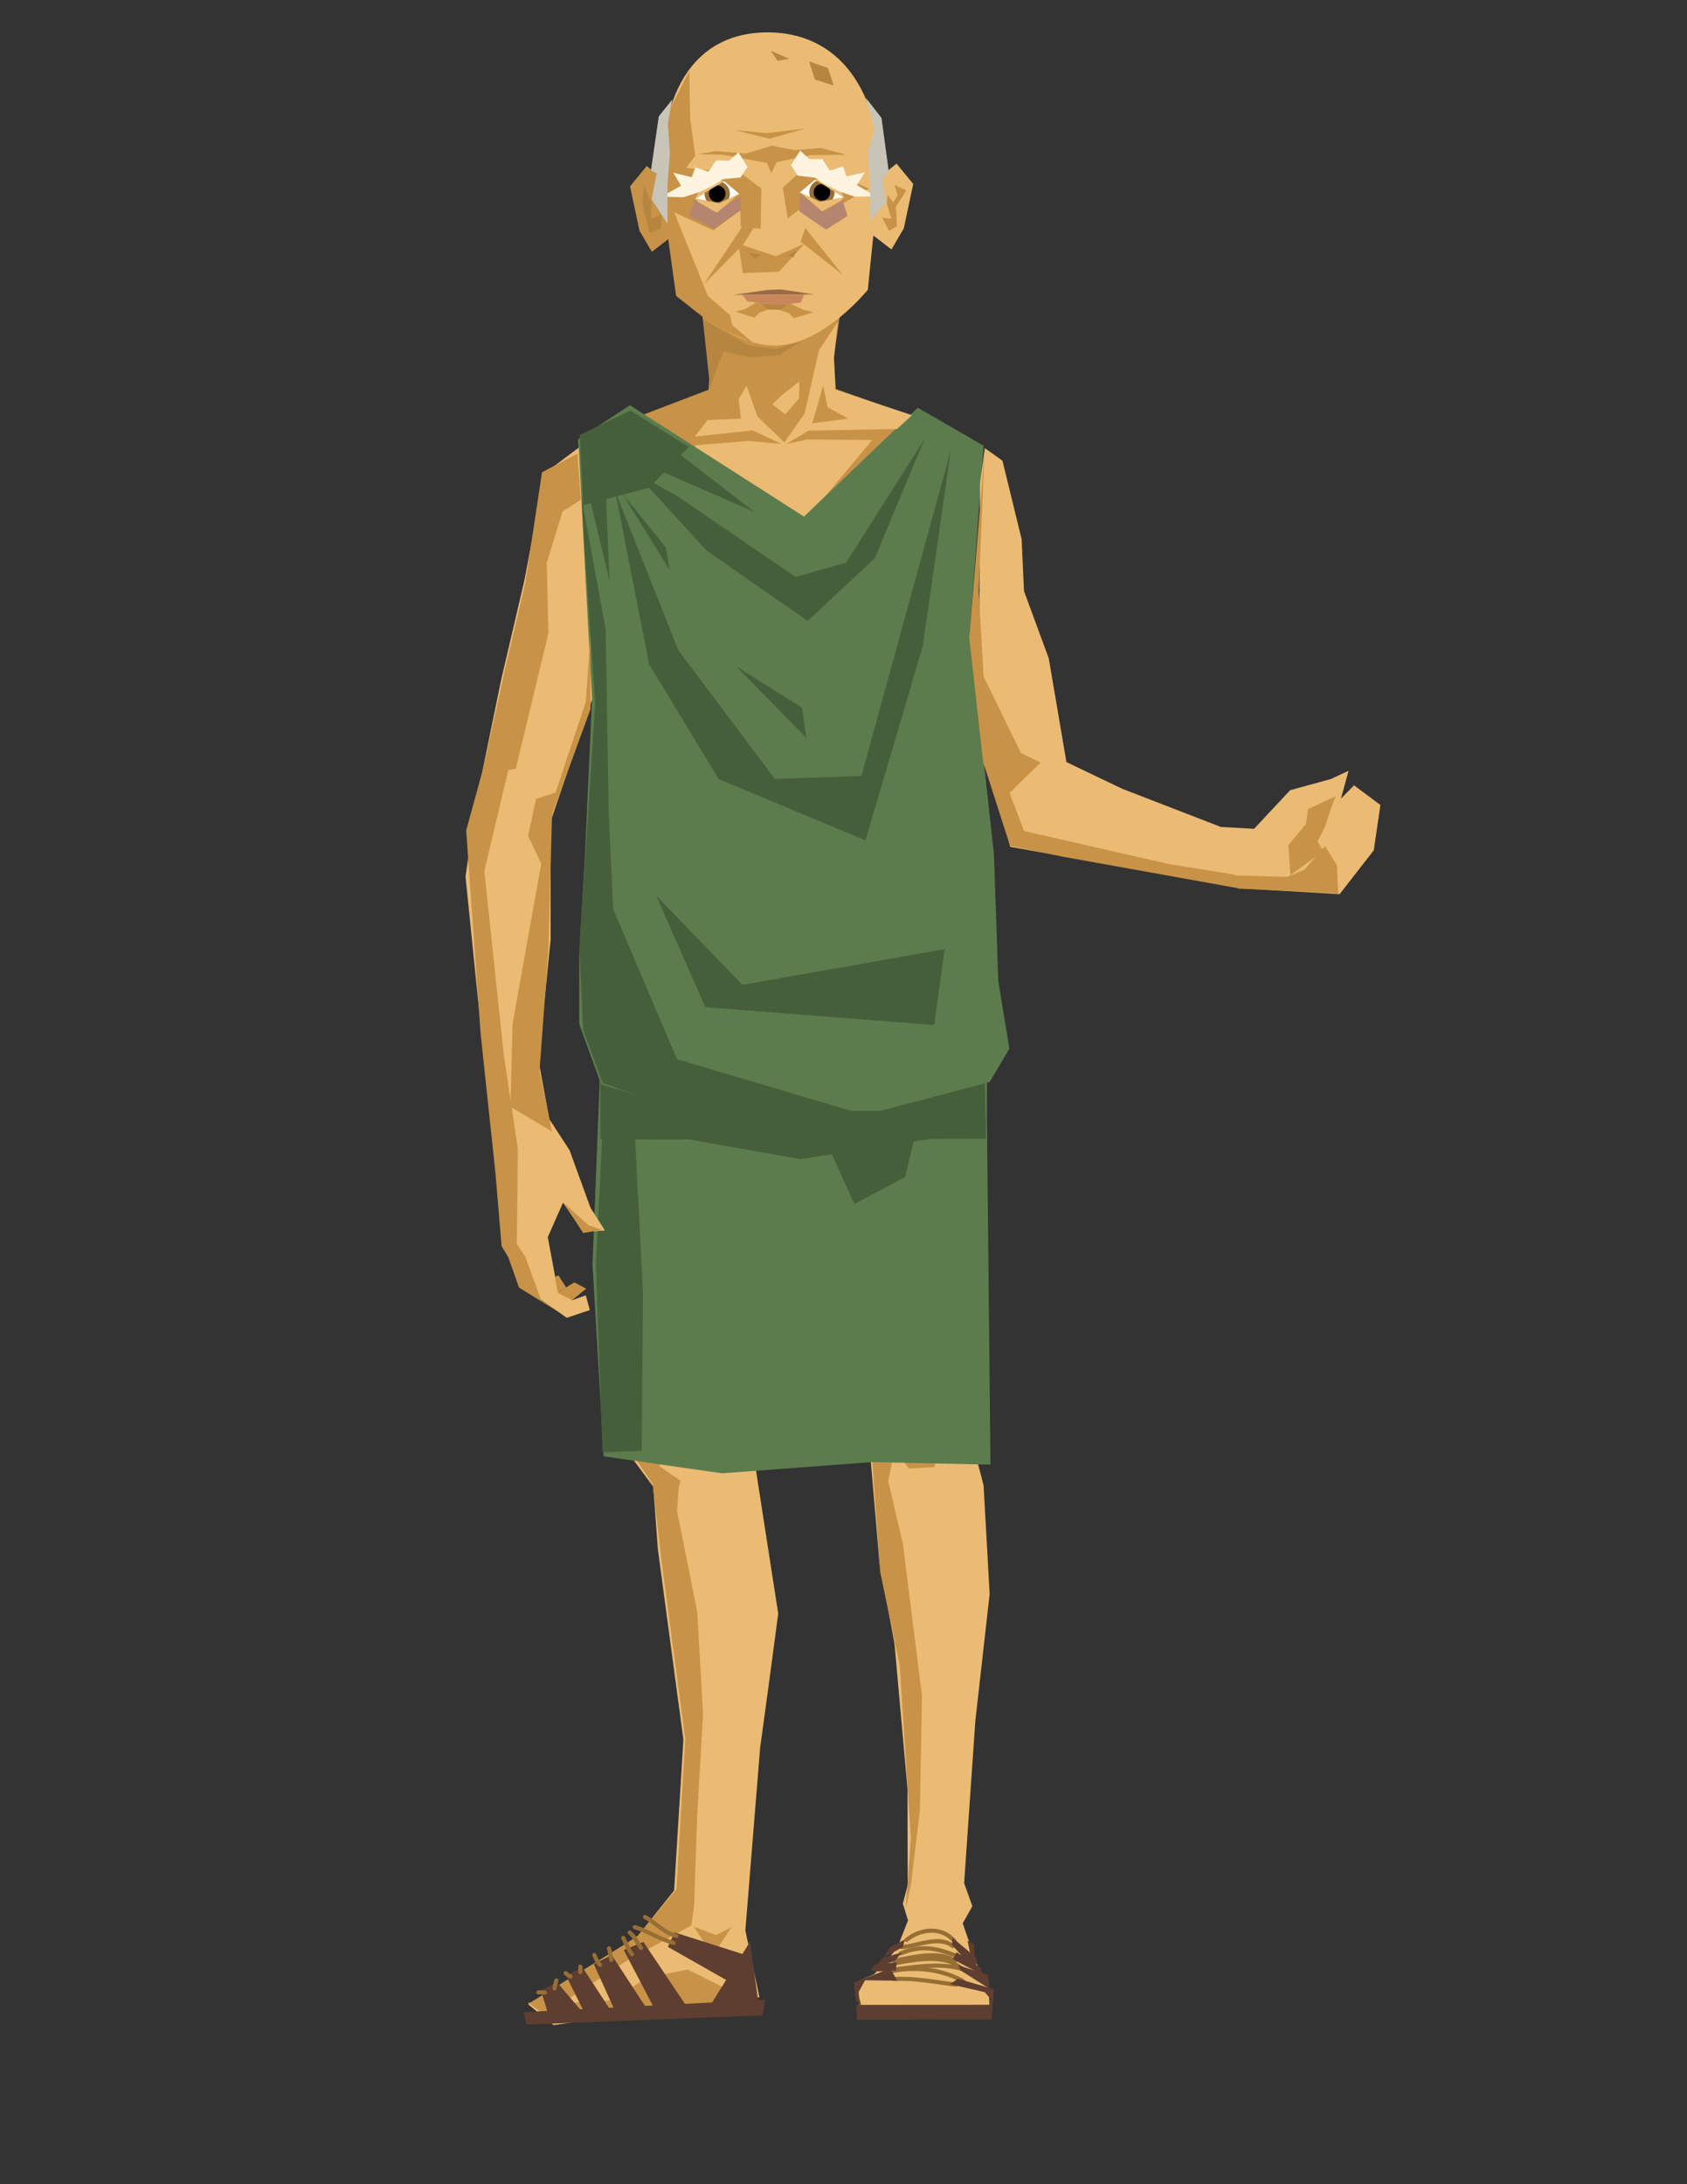 <?xml version="1.0" encoding="UTF-8"?>
<!DOCTYPE svg PUBLIC "-//W3C//DTD SVG 1.1//EN"
  "http://www.w3.org/Graphics/SVG/1.1/DTD/svg11.dtd">
<svg xmlns:xlink="http://www.w3.org/1999/xlink" width="612pt" viewBox="0,0,612,792" xmlns="http://www.w3.org/2000/svg" version="1.1" height="792pt">
<rect x="0" y="0" width="612" height="792" fill="#333333" stroke="none"/>
<defs/>
<g id="back cloak">
<path fill="#c89347" d="M232.668 150.623 L257.063 141.314 L257.655 131.753 L253.406 106.259 L305.359 109.736 L302.462 129.628 L303.225 141.039 L335.838 152.765 L291.142 214.689 L219.448 180.114 L232.668 150.623 Z" opacity="1"/>
<path fill="#ecbb73" d="M252.56 161.448 L271.714 159.895 L284.656 161.103 L292.766 159.377 L316.406 159.55 L289.688 191.6 L237.375 174.217 L252.56 161.448 Z" opacity="1"/>
<path fill="#c89347" d="M298.633 141.431 L302.774 146.263 L311.23 150.577 L298.633 151.957 L298.633 141.431 Z" opacity="1"/>
</g>
<g id="legs">
<path fill="#ecbb73" d="M280.529 473.619 L225.849 466.379 L229.104 505.898 L229.706 529.246 L236.98 539.103 L238.662 561.82 L247.917 630.814 L244.552 685.503 L231.09 702.331 L191.545 726.731 L200.8 734.303 L275.494 724.206 L270.398 699.997 L275.743 633.872 L279.03 609.766 L282.318 585.113 L272.521 522.039 L277.155 499.714 L280.529 473.619 Z" opacity="1"/>
<path fill="#ecbb73" d="M351.131 495.896 L350.976 516.24 L356.814 538.56 L359.017 577.991 L353.833 623.989 L349.758 682.845 L352.749 691.207 L349.247 697.394 L354.36 712.238 L358.648 720.814 L358.978 727.412 L333.896 729.482 L311.715 727.709 L311.33 718.346 L317.141 715.823 L325.382 706.567 L329.412 696.357 L327.532 690.266 L329.282 683.526 L329.211 648.611 L324.502 596.07 L319.024 566.486 L315.265 522.421 L310.029 508.407 L306.606 478.968 L352.818 466.987 L351.131 495.896 Z" opacity="1"/>
<path fill="#c89347" d="M326.033 527.33 L340.311 526.811 L338.947 532.044 L329.611 532.464 L326.033 527.33 Z" opacity="1"/>
<path fill="#c89347" d="M251.64 698.592 L259.745 701.672 L265.419 698.754 L258.611 708.967 L251.64 698.592 Z" opacity="1"/>
<path fill="#c89347" d="M229.958 528.072 L236.769 538.109 L239.996 566.072 L248.6 630.601 L245.373 685.091 L231.552 701.723 L225.579 705.825 L191.718 726.629 L203.274 726.762 L227.423 710.97 L250.833 698.163 L251.826 690.827 L252.901 658.563 L255.052 621.638 L252.956 584.561 L245.624 547.869 L246.264 538.962 L246.92 536.942 L239.18 531.636 L240.667 527.422 L236.702 524.696 L236.153 519.941 L236.873 500.588 L275.085 502.809 L279.74 478.06 L226.732 474.298 L229.241 499.392 L229.958 528.072 Z" opacity="1"/>
<path fill="#c89347" d="M262.862 720.843 L249.497 714.161 L234.869 717.051 L221.505 725.358 L200.375 726.622 L191.484 726.086 L197.258 730.416 L222.949 730.957 L237.759 729.331 L265.39 727.887 L262.862 720.843 Z" opacity="1"/>
<path fill="#c89347" d="M307.303 487.542 L351.383 487.542 L350.693 498.521 L309.507 500.031 L307.303 487.542 Z" opacity="1"/>
<path fill="#c89347" d="M322.477 511.696 L325.763 518.384 L322.128 523.057 L323.943 528.358 L322.239 537.091 L327.564 559.882 L334.461 614.756 L333.731 656.376 L330.497 683.191 L328.551 692.369 L330.445 666.599 L326.407 603.88 L319.32 570.061 L316.158 525.653 L310.446 510.596 L309.758 502.557 L331.051 501.52 L322.477 511.696 Z" opacity="1"/>
<path stroke-linejoin="round" stroke-width="1.5" stroke="#976f35" d="M328.858 703.424 C334.254 699.105 341.778 698.655 346.201 703.815" fill="none" stroke-linecap="round" opacity="1"/>
<path stroke-linejoin="round" stroke-width="1.5" stroke="#976f35" d="M327.164 706.027 C332.623 705.7 340.748 701.629 345.683 705.667" fill="none" stroke-linecap="round" opacity="1"/>
<path stroke-linejoin="round" stroke-width="1.5" stroke="#976f35" d="M326.744 708.305 C334.681 705.026 340.35 706.567 347.541 709.443" fill="none" stroke-linecap="round" opacity="1"/>
<path stroke-linejoin="round" stroke-width="1.5" stroke="#976f35" d="M324.527 710.942 C330.577 709.859 340.803 707.062 346.402 711.061" fill="none" stroke-linecap="round" opacity="1"/>
<path stroke-linejoin="round" stroke-width="1.5" stroke="#976f35" d="M324.646 711.901 C330.75 710.774 338.501 709.267 344.604 711.301C346.768 712.022 348.503 713.764 350.178 714.538" fill="none" stroke-linecap="round" opacity="1"/>
<path stroke-linejoin="round" stroke-width="1.5" stroke="#976f35" d="M325.126 714.058 C333.321 713.016 342.603 711.567 350.178 714.358" fill="none" stroke-linecap="round" opacity="1"/>
<path stroke-linejoin="round" stroke-width="1.5" stroke="#976f35" d="M322.309 714.957 C331.61 712.937 341.021 713.834 349.339 718.313" fill="none" stroke-linecap="round" opacity="1"/>
<path stroke-linejoin="round" stroke-width="1.5" stroke="#976f35" d="M324.347 717.594 C331.89 717.186 339.418 718.761 346.822 719.632" fill="none" stroke-linecap="round" opacity="1"/>
</g>
<g id="clothing">
<path fill="#5c7c4d" d="M214.942 458.396 L218.981 528.064 L261.943 534.232 L316.256 530.164 L359.328 531.094 L358.013 403.957 L358.29 348.476 L217.972 380.649 L214.942 458.396 Z" opacity="1"/>
<path fill="#465f3b" d="M217.801 413.185 L249.794 413.125 L290.206 420.302 L337.484 412.96 L357.679 412.921 L356.785 367.316 L217.801 362.044 L217.801 413.185 Z" opacity="1"/>
<path fill="#5c7c4d" d="M218.108 393.247 L250.545 402.821 L319.323 402.821 L359.02 392.361 L366.174 380.282 L362.15 355.691 L360.572 309.657 L351.781 229.854 L356.819 161.615 L332.957 147.848 L291.656 187.313 L228.521 146.933 L209.674 159.296 L212.217 207.571 L214.661 256.101 L212.217 309.518 L210.122 346.177 L210.131 371.34 L218.108 393.247 Z" opacity="1"/>
<path fill="#465f3b" d="M210.353 157.669 L228.723 148.884 L249.888 162.062 L235.512 176.838 L211.551 183.227 L210.353 157.669 Z" opacity="1"/>
<path fill="#465f3b" d="M335.348 159.267 L306.995 203.993 L288.625 209.185 L245.895 180.033 L230.32 171.247 L256.278 199.601 L293.017 225.159 L317.378 202.396 L335.348 159.267 Z" opacity="1"/>
<path fill="#465f3b" d="M344.932 163.26 L334.76 234.283 L313.955 304.728 L260.665 282.463 L235.48 240.853 L223.132 178.036 L246.065 235.743 L281.105 282.463 L312.495 281.368 L344.932 163.26 Z" opacity="1"/>
<path fill="#465f3b" d="M230.421 413.185 L233.268 468.699 L232.794 526.111 L218.559 526.586 L216.187 458.735 L218.559 410.338 L230.421 413.185 Z" opacity="1"/>
<path fill="#465f3b" d="M342.682 344.173 L269.34 357.115 L238.062 324.759 L255.858 365.205 L338.907 371.676 L342.682 344.173 Z" opacity="1"/>
<path fill="#465f3b" d="M210.708 178.985 L215.913 255.122 L210.201 343.436 L211.519 373.313 L218.648 392.708 L247.453 402.973 L312.23 403.825 L245.612 384.079 L222.423 329.612 L220.805 292.941 L219.726 228.228 L210.708 178.985 Z" opacity="1"/>
<path fill="#465f3b" d="M331.799 412.41 L328.35 426.785 L309.927 436.611 L298.874 412.047 L331.799 412.41 Z" opacity="1"/>
<path fill="#465f3b" d="M225.753 178.985 L242.97 206.762 L241.593 198.498 L225.753 178.985 Z" opacity="1"/>
<path fill="#465f3b" d="M246.643 164.752 L273.732 185.642 L238.379 170.262 L246.643 164.752 Z" opacity="1"/>
<path fill="#465f3b" d="M267.074 241.655 L292.556 267.596 L290.949 256.577 L267.074 241.655 Z" opacity="1"/>
<path fill="#465f3b" d="M213.586 179.214 L221.162 210.894 L219.785 178.985 " opacity="1"/>
</g>
<g id="arm">
<path fill="#ecbb73" d="M363.663 167.058 L370.621 195.508 L371.476 214.324 L380.457 238.701 L386.872 276.335 L407.102 286.01 L442.895 299.856 L454.949 300.527 L468.029 286.534 L482.783 282.484 L489.219 279.495 L486.461 289.61 L491.211 284.76 L500.777 291.901 L498.363 308.345 L485.97 324.225 L450.852 322.163 L366.472 307.063 L355.105 257.523 L355.539 175.08 L357.275 162.496 L363.663 167.058 Z" opacity="1"/>
<path fill="#c89347" d="M357.186 163.781 L351.624 231.272 L356.643 276.277 L366.429 306.719 L386.67 310.85 L450.142 322.251 L448.073 317.193 L423.937 313.286 L371.528 301.333 L366.241 287.541 L377.504 276.507 L370.378 273.059 L356.816 245.245 L355.026 214.062 L357.186 163.781 Z" opacity="1"/>
<path fill="#c89347" d="M445.707 317.368 L469.631 318.052 L483.985 323.862 L449.088 322.189 L445.707 317.368 Z" opacity="1"/>
<path fill="#c89347" d="M480.712 306.752 L473.193 315.345 L464.833 318.794 L476.893 322.148 L485.486 324.297 L485.008 313.794 L480.712 306.752 Z" opacity="1"/>
<path fill="#ecbb73" d="M197.602 171.584 L190.216 210.514 L181.751 246.742 L173.625 286.356 L168.87 317.777 L173.285 361.289 L179.007 414.412 L184 452.837 L195.538 470.75 L205.612 477.844 L213.975 475.041 L212.503 469.688 L207.685 471.427 L202.342 467.997 L198.725 448.611 L204.243 436.092 L211.601 446.701 L219.443 446.163 L214.196 437.918 L206.639 417.098 L199.281 405.804 L195.364 384.567 L199.753 340.675 L199.753 297.881 L214.787 253.522 L212.191 205.314 L209.966 162.297 L197.602 171.584 Z" opacity="1"/>
<path fill="#c89347" d="M209.508 164.481 L196.632 171.236 L190.545 211.52 L183.438 241.671 L174.893 280.569 L187.118 278.803 L198.954 229.603 L198.356 204.096 L204.09 185.45 L210.705 181.193 L209.508 164.481 Z" opacity="1"/>
<path fill="#c89347" d="M178.061 273.58 L174.775 280.507 L169.119 301.129 L174.361 374.905 L179.744 425.427 L181.961 451.814 L184.397 455.902 L188.278 466.877 L205.409 477.45 L196.309 471.427 L190.623 455.845 L187.441 450.926 L187.585 444.271 L187.871 416.561 L182.805 382.751 L175.698 315.87 L186.941 268.607 L178.061 273.58 Z" opacity="1"/>
<path fill="#c89347" d="M214.133 230.597 L214.23 257.086 L200.254 295.389 L198.989 343.959 L195.726 388.353 L200.257 410.338 L185.16 401.281 L185.959 371.114 L196.354 313.143 L191.586 303.173 L194.403 289.735 L201.556 287.351 L212.517 254.49 L214.133 230.597 Z" opacity="1"/>
<path fill="#c89347" d="M204.42 436.068 L213.446 444.214 L218.307 445.931 L211.554 447.1 L204.42 436.068 Z" opacity="1"/>
<path fill="#c89347" d="M207.551 471.427 L212.637 467.278 L208.354 465.003 L202.197 468.751 L207.551 471.427 Z" opacity="1"/>
<path fill="#c89347" d="M205.409 466.877 L202.599 462.46 L201.302 462.974 L202.353 468.535 L205.409 466.877 Z" opacity="1"/>
<path fill="#c89347" d="M482.896 292.986 L480.723 299.65 L477.971 305.155 L480.144 308.631 L468.12 317.323 L467.396 306.458 L473.77 298.78 L474.494 293.42 L484.635 288.64 L482.896 292.986 Z" opacity="1"/>
</g>
<g id="shoes">
<path fill="#5e3e30" d="M189.917 729.607 L277.559 725.11 L276.617 730.763 L191.048 734.13 L189.917 729.607 Z" opacity="1"/>
<path fill="#5e3e30" d="M198.694 729.712 L196.226 721.74 L202.11 718.798 L211.126 729.427 L198.694 729.712 Z" opacity="1"/>
<path fill="#5e3e30" d="M211.505 728.763 L221.077 728.297 L211.316 713.389 L205.337 716.331 L211.505 728.763 Z" opacity="1"/>
<path fill="#5e3e30" d="M222.799 728.478 L234.092 727.529 L221.945 708.929 L215.396 712.155 L222.799 728.478 Z" opacity="1"/>
<path fill="#5e3e30" d="M237.129 727.814 L249.276 727.814 L233.414 704.158 L226.281 707.085 L237.129 727.814 Z" opacity="1"/>
<path fill="#5e3e30" d="M257.265 727.793 L272.079 704.102 L275.181 726.591 L257.265 727.793 Z" opacity="1"/>
<path fill="#5e3e30" d="M270.381 708.856 L265.567 719.162 L242.298 705.944 L244.702 700.7 L270.381 708.856 Z" opacity="1"/>
<path stroke-linejoin="round" stroke-width="1.5" stroke="#976f35" d="M229.271 708.604 C228.327 707.617 226.6 703.73 226.086 702.703" fill="#5e3e30" stroke-linecap="round" opacity="1"/>
<path stroke-linejoin="round" stroke-width="1.5" stroke="#976f35" d="M232.549 706.356 C231.109 704.343 230.134 702.063 228.428 700.736" fill="#5e3e30" stroke-linecap="round" opacity="1"/>
<path stroke-linejoin="round" stroke-width="1.5" stroke="#976f35" d="M217.657 712.444 C216.598 711.434 216.177 710.047 215.596 708.885" fill="#5e3e30" stroke-linecap="round" opacity="1"/>
<path stroke-linejoin="round" stroke-width="1.5" stroke="#976f35" d="M221.778 710.664 C221.535 709.292 221.247 707.593 220.935 706.449" fill="#5e3e30" stroke-linecap="round" opacity="1"/>
<path stroke-linejoin="round" stroke-width="1.5" stroke="#976f35" d="M210.538 715.067 C210.538 714.411 210.538 713.755 210.538 713.1" fill="#5e3e30" stroke-linecap="round" opacity="1"/>
<path stroke-linejoin="round" stroke-width="1.5" stroke="#976f35" d="M206.979 716.659 C206.261 716.474 205.658 715.849 205.199 715.441" fill="#5e3e30" stroke-linecap="round" opacity="1"/>
<path stroke-linejoin="round" stroke-width="1.5" stroke="#976f35" d="M201.184 721.031 C201.241 720.125 201.654 718.686 201.84 718.127" fill="#5e3e30" stroke-linecap="round" opacity="1"/>
<path stroke-linejoin="round" stroke-width="1.5" stroke="#976f35" d="M197.625 722.53 C196.987 722.445 195.627 722.436 195.283 722.436" fill="#5e3e30" stroke-linecap="round" opacity="1"/>
<path stroke-linejoin="round" stroke-width="1.5" stroke="#976f35" d="M244.351 704.482 C240.004 703.476 234.562 700.08 230.301 698.769" fill="#5e3e30" stroke-linecap="round" opacity="1"/>
<path stroke-linejoin="round" stroke-width="1.5" stroke="#976f35" d="M245.382 701.953 C240.926 700.939 237.679 696.978 233.954 695.116" fill="#5e3e30" stroke-linecap="round" opacity="1"/>
<path fill="#5e3e30" d="M310.93 732.385 L359.664 732.304 L360.214 726.944 L310.557 726.977 L310.93 732.385 Z" opacity="1"/>
<path fill="#5e3e30" d="M310.482 725.371 L312.46 727.435 L311.305 722.645 L313.828 718.06 L325.484 718.224 L322.989 713.759 L309.739 718.838 L310.482 725.371 Z" opacity="1"/>
<path fill="#5e3e30" d="M358.787 727.577 L360.199 726.548 L360.619 721.322 L347.528 717.514 L344.566 719.461 L357.198 722.349 L359.29 724.705 L358.787 727.577 Z" opacity="1"/>
<path fill="#5e3e30" d="M354.004 714.909 L345.432 705.284 L345.432 702.564 L354.318 709.998 L354.004 714.909 Z" opacity="1"/>
<path fill="#5e3e30" d="M322.986 705.864 L328.245 703.326 L327.52 706.046 L320.629 709.672 L322.986 705.864 Z" opacity="1"/>
<path fill="#5e3e30" d="M355.847 713.66 L347.025 707.892 L345.667 710.437 L356.356 716.036 L355.847 713.66 Z" opacity="1"/>
<path fill="#5e3e30" d="M358.5 716.192 L347.557 712.545 L348.491 714.496 L358.924 721.112 L358.5 716.192 Z" opacity="1"/>
<path fill="#5e3e30" d="M317.983 714.853 L325.023 714.514 L325.278 711.545 L317.389 712.309 L315.862 714.429 L317.983 714.853 Z" opacity="1"/>
<path fill="#5e3e30" d="M319.934 710.018 L327.144 707.982 L324.514 711.121 L317.983 713.072 L319.934 710.018 Z" opacity="1"/>
<path fill="#5e3e30" d="M353.296 704.949 L351.003 703.757 L351.92 708.159 L353.571 709.534 L353.296 704.949 Z" opacity="1"/>
</g>
<g id="Layer 1">
<path fill="#ecbb73" d="M240.931 72.702 C237.379 39.523 248.466 11.691 278.565 11.745C308.665 11.798 322.036 40.339 318.341 71.848C316.611 86.597 314.827 105.053 314.827 105.053C314.827 105.053 298.969 124.849 281.651 125.296C264.333 125.743 245.554 106.841 245.554 106.841C245.554 106.841 243.056 92.554 240.931 72.702Z" opacity="1"/>
<path fill="#c89347" d="M267.885 88.392 L281.432 92.908 L291.818 88.392 L282.561 98.552 L269.465 99.004 L267.885 88.392 Z" opacity="1"/>
<path fill="#c89347" d="M269.753 88.472 L274.021 81.714 L269.753 81.477 L255.318 103.112 L269.753 88.472 Z" opacity="1"/>
<path fill="#c89347" d="M290.461 87.63 L292.121 82.651 L305.749 99.706 L290.461 87.63 Z" opacity="1"/>
<path fill="#c89347" d="M248.916 60.904 L269.121 63.06 L276.207 68.375 L275.957 82.975 L268.731 82.297 L268.554 76.249 L258.8 83.536 L244.573 76.979 L256.772 107.264 L264.811 114.26 L265.675 117.905 L273.482 124.526 L263.181 120.016 L255.219 115.124 L245.279 107.296 L240.077 69.856 L241.255 42.991 L250.026 25.856 L250.393 43.067 L252.217 56.448 L248.916 60.904 Z" opacity="1"/>
<path fill="#c89347" d="M284.006 68.008 L290.885 61.794 L298.872 60.93 L315.18 68.374 L298.162 78.173 L292.045 74.305 L285.747 79.263 L284.006 68.008 Z" opacity="1"/>
<path fill="#c89347" d="M281.743 58.78 L279.784 62.885 L278.282 59.115 L262.043 56.076 L253.013 55.891 L259.811 54.797 L270.691 55.654 L280.114 52.816 L288.218 54.426 L297.776 53.642 L307.02 56.118 L293.925 56.26 L281.743 58.78 Z" opacity="1"/>
<path fill="#c89347" d="M266.458 47.132 L279.042 50.326 L292.497 46.55 L278.17 48.293 L266.458 47.132 Z" opacity="1"/>
<path fill="#996a48" d="M266.058 106.913 L278.364 105.155 L283.287 104.921 L295.393 106.772 L266.058 106.913 Z" opacity="1"/>
<path fill="#ecbb73" d="M303.874 116.858 L302.552 129.839 L303.033 141.257 L330.848 150.558 L325.389 155.561 L293.297 156.161 L284.521 161.422 L272.984 156.041 L252.043 158.342 L256.702 152.303 L268.792 151.795 L267.985 144.778 L270.808 139.858 L274.787 150.993 L284.521 160.442 L291.915 149.875 L297.151 126.879 L303.874 116.858 Z" opacity="1"/>
<path fill="#c89347" d="M274.385 109.634 L270.233 112.13 L266.679 112.974 L273.751 115.191 L275.405 113.467 L279.44 111.942 L282.568 112.359 L286.182 113.54 L288 115.402 L295.071 113.186 L291.518 112.341 L286.745 110.096 L283.285 110.512 L277.691 110.125 L277.621 110.195 L274.385 109.634 Z" opacity="1"/>
<path fill="#b5856f" d="M268.576 71.234 L268.733 76.258 L258.969 82.901 L249.893 78.199 L251.969 72.469 L260.204 76.587 L268.576 71.234 Z" opacity="1"/>
<path fill="#b5856f" d="M290.314 70.258 L289.913 76.611 L299.678 83.254 L307.441 78.326 L305.704 72.617 L298.442 76.941 L290.314 70.258 Z" opacity="1"/>
<path fill="#c89347" d="M307.778 151.785 L300.186 147.644 L298.633 139.706 L294.664 153.51 L307.778 151.785 Z" opacity="1"/>
<path fill="#ecbb73" d="M280.169 146.608 L284.828 150.232 L289.832 144.537 L290.005 138.325 L283.62 143.33 L280.169 146.608 Z" opacity="1"/>
<path fill="#b68641" d="M293.479 22.261 L300.342 24.635 L302.481 30.998 L295.657 28.867 L293.479 22.261 Z" opacity="1"/>
<path fill="#b68641" d="M279.638 18.439 L282.056 22.066 L286.288 21.31 L279.638 18.439 Z" opacity="1"/>
<path fill="#b68641" d="M254.954 115.773 L271.811 125.286 L281.491 126.454 L290.336 123.951 L282.659 128.791 L271.978 129.625 L262.631 127.455 L260.295 132.796 L257.624 140.64 L254.954 115.773 Z" opacity="1"/>
<path fill="#b68641" d="M275.959 110.098 L285.66 110.314 L283.217 112.326 L278.762 112.254 L275.959 110.098 Z" opacity="1"/>
</g>
<g id="Layer 2">
<path fill="#c8875a" d="M269.338 107.03 L291.782 106.837 L290.427 109.739 L282.115 110.664 L271.08 109.287 L269.338 107.03 Z" opacity="1"/>
</g>
<g id="l eye">
<path fill="#ffffff" d="M252.165 72.125 L262.74 65.711 L268.201 70.305 L261.353 73.599 L252.165 72.125 Z" opacity="1"/>
<path fill="#976f35" d="M255.598 70.262 C255.598 67.729 257.651 65.676 260.184 65.676C262.716 65.676 264.769 67.729 264.769 70.262C264.769 72.794 262.716 74.847 260.184 74.847C257.651 74.847 255.598 72.794 255.598 70.262Z" opacity="1"/>
<path fill="#000000" d="M257.168 70.262 C257.168 68.596 258.518 67.246 260.184 67.246C261.849 67.246 263.199 68.596 263.199 70.262C263.199 71.927 261.849 73.278 260.184 73.278C258.518 73.278 257.168 71.927 257.168 70.262Z" opacity="1"/>
<path fill="#ecbb73" d="M252.116 71.954 L260.859 73.703 L267.95 70.352 L260.086 77.132 L253.435 73.401 L252.116 71.954 Z" opacity="1"/>
<path fill="#ecbb73" d="M262.798 65.672 L252.116 72.051 L256.031 65.21 L262.798 65.672 Z" opacity="1"/>
</g>
<g id="r eye">
<path fill="#ffffff" d="M306.19 71.61 L295.614 65.195 L290.153 69.79 L297.001 73.084 L306.19 71.61 Z" opacity="1"/>
<path fill="#976f35" d="M302.756 69.747 C302.756 67.214 300.703 65.161 298.171 65.161C295.639 65.161 293.586 67.214 293.586 69.747C293.586 72.279 295.639 74.332 298.171 74.332C300.703 74.332 302.756 72.279 302.756 69.747Z" opacity="1"/>
<path fill="#000000" d="M301.187 69.747 C301.187 68.081 299.837 66.731 298.171 66.731C296.505 66.731 295.155 68.081 295.155 69.747C295.155 71.412 296.505 72.762 298.171 72.762C299.837 72.762 301.187 71.412 301.187 69.747Z" opacity="1"/>
<path fill="#ecbb73" d="M306.238 71.439 L297.496 73.188 L290.405 69.836 L298.269 76.617 L304.919 72.886 L306.238 71.439 Z" opacity="1"/>
<path fill="#ecbb73" d="M295.556 65.157 L306.238 71.536 L302.324 64.695 L295.556 65.157 Z" opacity="1"/>
</g>
<g id="ears">
<path fill="#c89347" d="M240.164 64.673 L234.627 60.19 L228.562 67.573 L231.99 83.658 L236.473 91.305 L243.328 86.031 L240.164 64.673 Z" opacity="1"/>
<path fill="#ecbb73" d="M319.697 63.813 L325.234 59.331 L331.299 66.714 L327.871 82.799 L323.389 90.445 L316.533 85.172 L319.697 63.813 Z" opacity="1"/>
<path fill="#b68641" d="M233.591 67.038 L233.09 74.048 L235.594 84.396 L239.766 82.727 L240.1 77.553 L236.261 79.389 L236.261 73.38 L233.591 67.038 Z" opacity="1"/>
<path fill="#b68641" d="M271.509 91.603 L276.155 92.28 L273.929 94.022 L271.509 91.603 Z" opacity="1"/>
<path fill="#b68641" d="M285.543 92.667 L289.123 90.829 L287.769 93.345 L285.543 92.667 Z" opacity="1"/>
<path fill="#c89347" d="M324.433 67.056 L328.857 68.98 L325.01 74.942 L325.395 82.057 L322.47 83.7 L320.076 78.913 L323.356 79.356 L321.761 73.949 L321.938 70.581 L324.065 73.417 L325.661 70.669 L324.433 67.056 Z" opacity="1"/>
<path fill="#ecbb73" d="M208.112 210.876 " opacity="1"/>
</g>
<g id="beard">
<path fill="#fff4e0" d="M271.17 60.569 L268.655 64.334 L262.319 64.96 L258.914 67.167 L253.355 69.788 L247.846 71.524 L240.051 71.27 L247.103 67.312 L244.256 62.629 L250.911 64.24 L252.262 60.676 L257.055 62.273 L259.767 58.163 L264.554 58.251 L267.915 55.242 L271.17 60.569 Z" opacity="1"/>
<path fill="#fff4e0" d="M286.926 59.854 L289.361 63.672 L295.682 64.432 L299.04 66.712 L304.541 69.45 L310.012 71.303 L317.811 71.215 L310.845 67.108 L313.791 62.486 L307.103 63.955 L305.828 60.364 L301.002 61.858 L298.378 57.691 L293.59 57.677 L290.294 54.597 L286.926 59.854 Z" opacity="1"/>
</g>
<g id="hair">
<path fill="#c8c5b8" d="M242.275 44.623 L243.907 36.055 L238.996 42.182 L236.155 61.759 L238.195 62.983 L236.416 72.286 L242.15 81.174 L242.15 66.839 L243.01 55.657 L242.275 44.623 Z" opacity="1"/>
<path fill="#c8c5b8" d="M314.792 54.977 L315.695 66.041 L315.695 80.039 L321.34 73.266 L320.2 64.411 L322.444 62.371 L319.792 42.787 L314.081 35.444 L317.344 46.867 L314.792 54.977 Z" opacity="1"/>
</g>
</svg>
